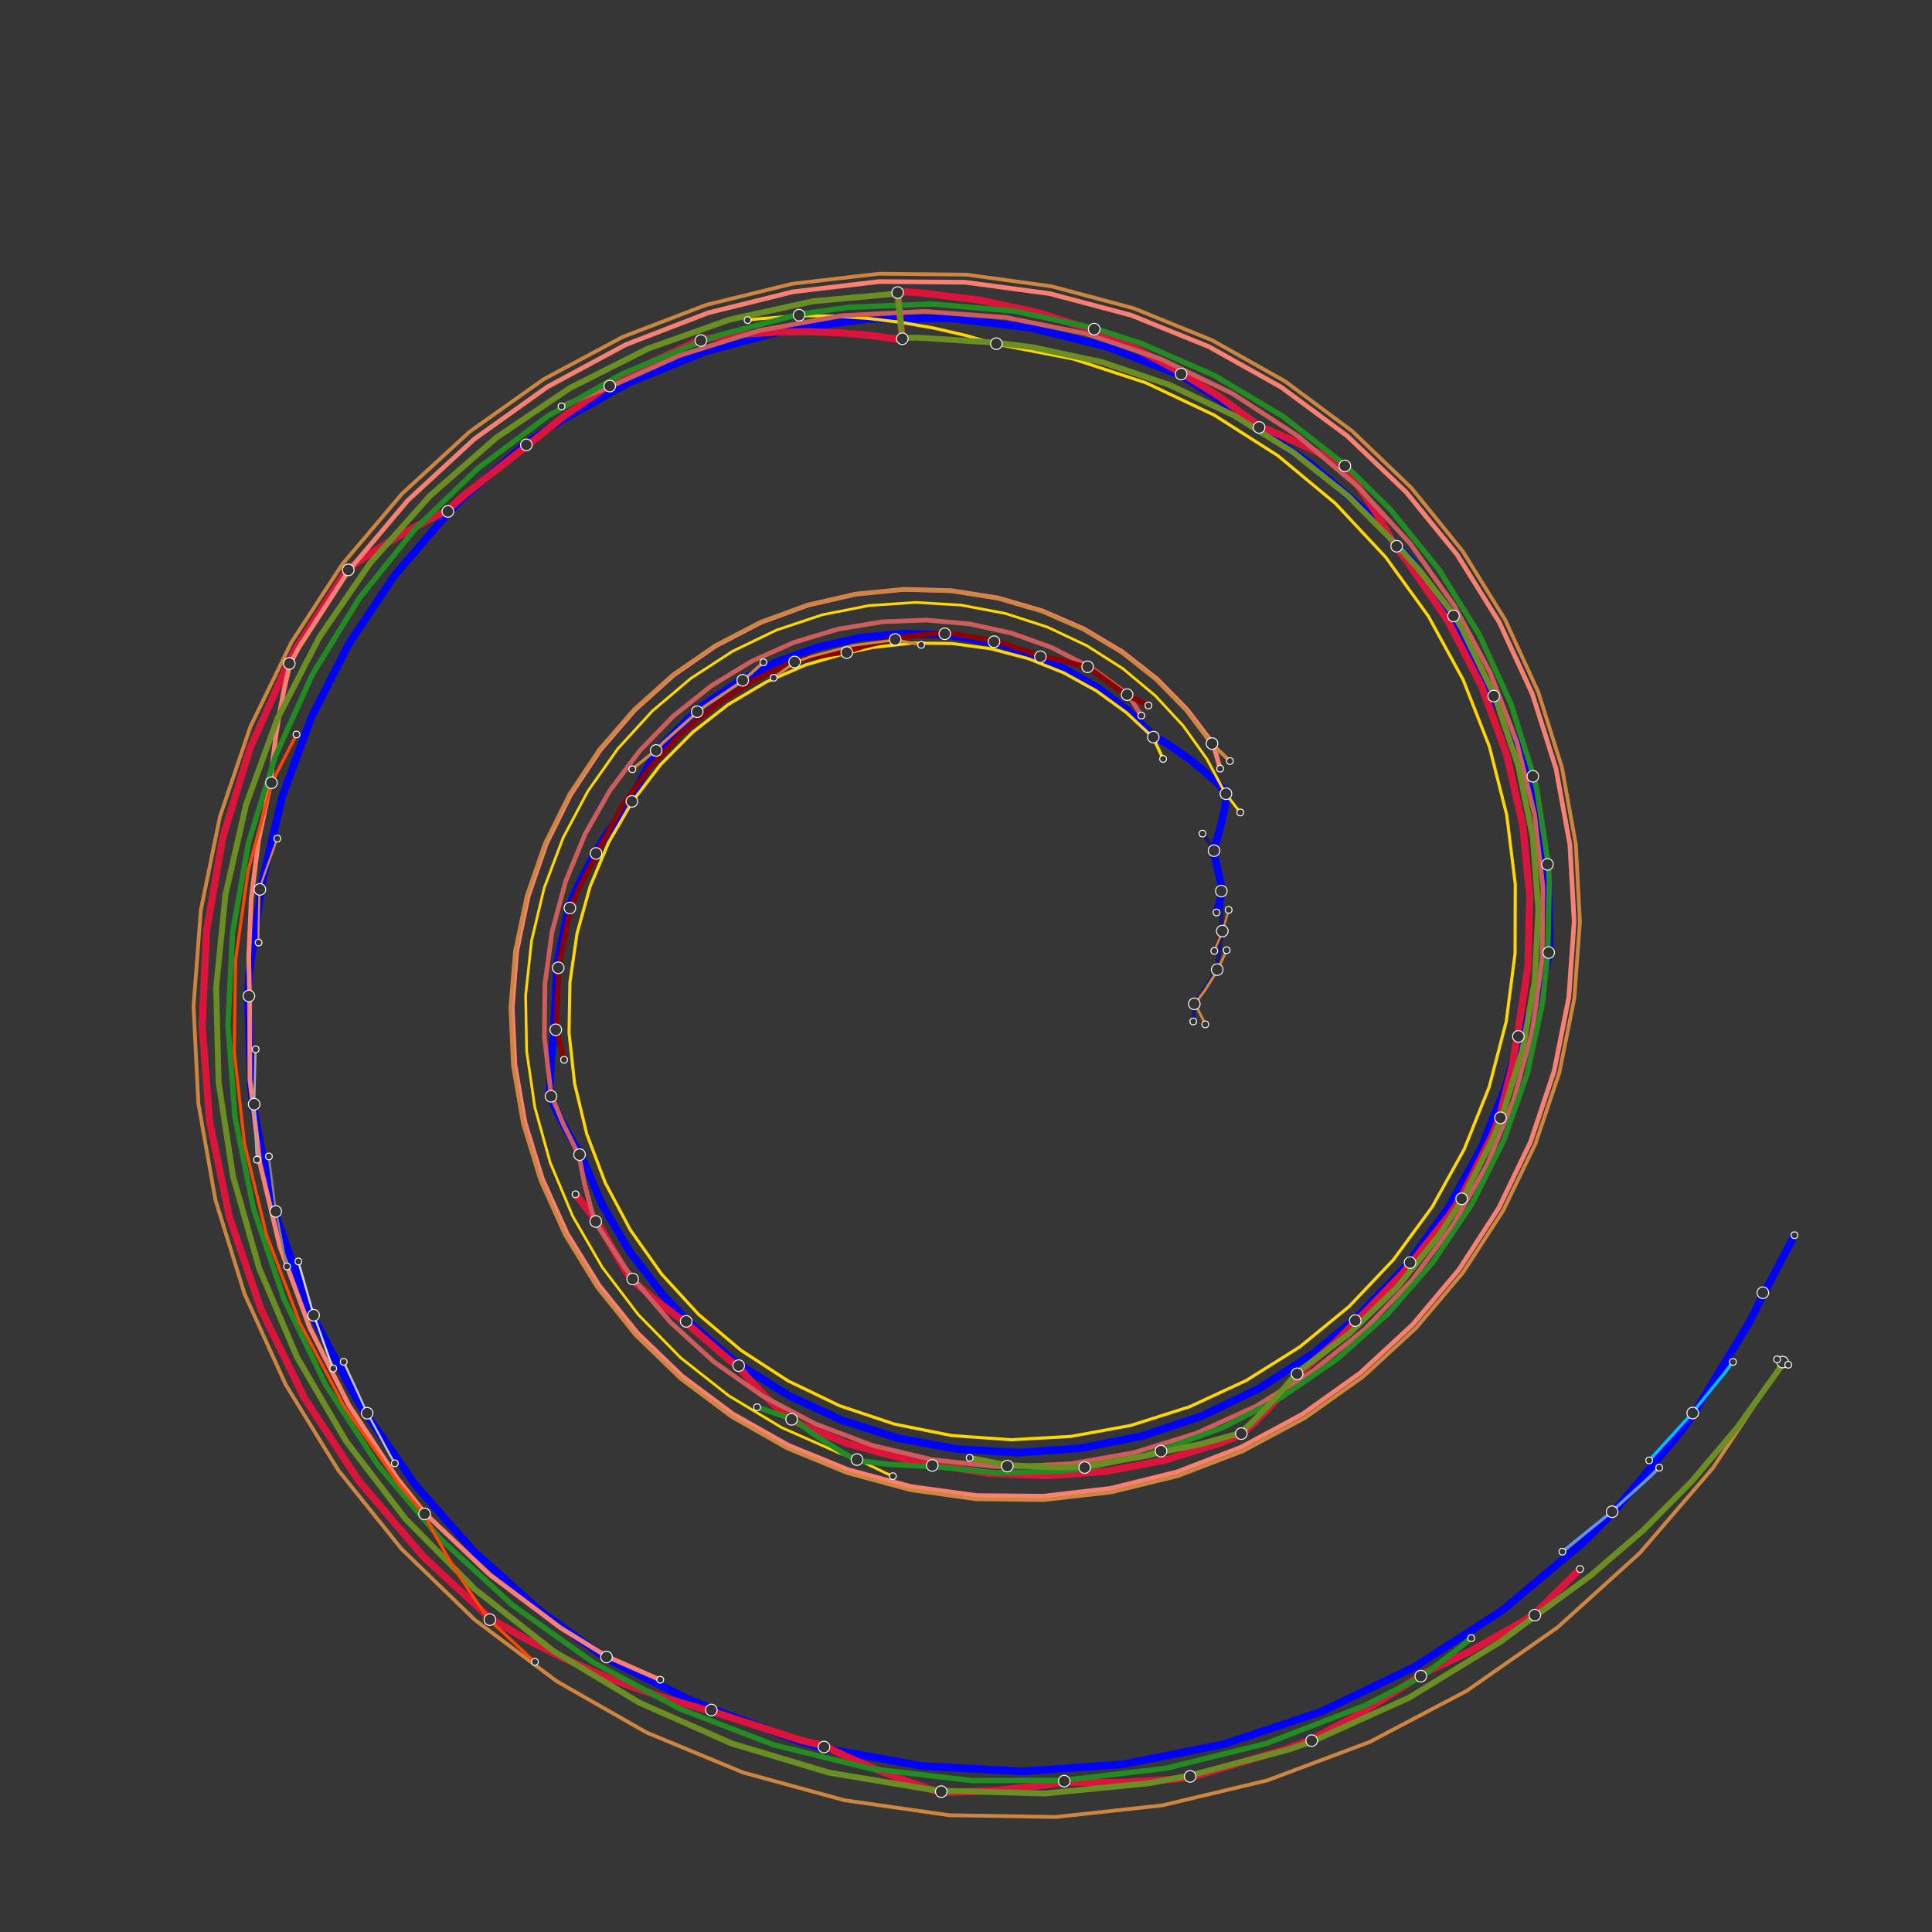 <?xml version="1.0" encoding="ISO-8859-1" standalone="no"?><svg xmlns="http://www.w3.org/2000/svg" xmlns:xlink="http://www.w3.org/1999/xlink" version="1.1" height="100%" width="100%" viewBox="-500 -500 1000 1000" xml:space="preserve"  >
<rect x="-500" y="-500" height="100%" width="100%" style="fill:#363636"  />
<g fill="none"  >
<polyline points="117.628,28.687 117.85,21.421 117.835,19.532" stroke-width="2.197" stroke="#191970"  />
<polyline points="117.835,19.532 123.217,12.362 128.147,4.58 129.676,1.863" stroke-width="2.197" stroke="#191970"  />
<polyline points="129.676,1.863 132.08,-14.661 132.308,-18.043" stroke-width="2.197" stroke="#191970"  />
<polyline points="132.308,-18.043 132.123,-35.211 131.817,-38.68" stroke-width="2.197" stroke="#191970"  />
<polyline points="131.817,-38.68 129.502,-56.024 128.684,-59.849" stroke-width="2.197" stroke="#191970"  />
<polyline points="128.684,-59.849 123.765,-66.769 122.417,-68.519" stroke-width="2.197" stroke="#191970"  />
<polyline points="129.677,-27.705 132.069,-36.05 132.758,-38.957" stroke-width="3.932" stroke="#0000FF"  />
<polyline points="132.758,-38.957 129.092,-55.209 127.795,-59.435" stroke-width="3.932" stroke="#0000FF"  />
<polyline points="127.795,-59.435 129.555,-64.585 131.128,-69.872 132.506,-75.292 133.685,-80.836 134.658,-86.498 135.085,-89.515" stroke-width="3.932" stroke="#0000FF"  />
<polyline points="135.085,-89.515 128.847,-95.787 122.329,-101.649 115.557,-107.09 108.558,-112.098 101.359,-116.666 97.351,-118.973" stroke-width="3.932" stroke="#0000FF"  />
<polyline points="97.351,-118.973 83.376,-132.515 67.523,-144.39 49.993,-154.339 38.359,-159.446" stroke-width="3.932" stroke="#0000FF"  />
<polyline points="38.359,-159.446 18.55,-166.165 14.448,-167.215" stroke-width="3.932" stroke="#0000FF"  />
<polyline points="14.448,-167.215 -6.622,-170.912 -10.93,-171.332" stroke-width="3.932" stroke="#0000FF"  />
<polyline points="-10.93,-171.332 -32.767,-172.041 -54.939,-169.926 -77.076,-164.917 -98.797,-156.992 -115.946,-148.383" stroke-width="3.932" stroke="#0000FF"  />
<polyline points="-115.946,-148.383 -135.8,-135.039 -139.596,-132.044" stroke-width="3.932" stroke="#0000FF"  />
<polyline points="-139.596,-132.044 -155.894,-115.803 -159.871,-111.192" stroke-width="3.932" stroke="#0000FF"  />
<polyline points="-159.871,-111.192 -167.168,-98.613 -173.483,-85.567 -173.514,-85.495" stroke-width="3.932" stroke="#0000FF"  />
<polyline points="-173.514,-85.495 -185.32,-69.501 -192.1,-58.461" stroke-width="3.932" stroke="#0000FF"  />
<polyline points="-192.1,-58.461 -201.238,-40.68 -205.647,-30.14" stroke-width="3.932" stroke="#0000FF"  />
<polyline points="-205.647,-30.14 -211.001,-4.35 -211.684,0.925" stroke-width="3.932" stroke="#0000FF"  />
<polyline points="-211.684,0.925 -213.095,27.705 -212.969,33.118" stroke-width="3.932" stroke="#0000FF"  />
<polyline points="-212.969,33.118 -214.692,47.68 -215.405,62.595 -215.412,67.619" stroke-width="3.932" stroke="#0000FF"  />
<polyline points="-215.412,67.619 -209.955,79.065 -203.896,90.114 -199.465,97.354" stroke-width="3.932" stroke="#0000FF"  />
<polyline points="-199.465,97.354 -188.462,123.199 -174.085,147.792 -156.479,170.69 -144.448,183.437" stroke-width="3.932" stroke="#0000FF"  />
<polyline points="-144.448,183.437 -122.12,202.748 -117.334,206.292" stroke-width="3.932" stroke="#0000FF"  />
<polyline points="-117.334,206.292 -91.942,222.262 -64.38,235.074 -35.045,244.433 -4.374,250.096 27.163,251.876 59.07,249.646 90.832,243.341 121.927,232.966 151.829,218.589 180.02,200.352 201.004,183.118" stroke-width="3.932" stroke="#0000FF"  />
<polyline points="201.004,183.118 224.87,158.493 229.291,153.182" stroke-width="3.932" stroke="#0000FF"  />
<polyline points="229.291,153.182 249.652,125.172 266.558,94.453 279.647,61.457 286.541,36.526" stroke-width="3.932" stroke="#0000FF"  />
<polyline points="286.541,36.526 292.075,23.532 297.012,10.103 301.323,-3.733 302.228,-6.985" stroke-width="3.932" stroke="#0000FF"  />
<polyline points="302.228,-6.985 301.299,-43.017 300.341,-52.485" stroke-width="3.932" stroke="#0000FF"  />
<polyline points="300.341,-52.485 294.522,-90.436 292.779,-97.968" stroke-width="3.932" stroke="#0000FF"  />
<polyline points="292.779,-97.968 284.865,-116.154 275.829,-133.731 272.585,-139.425" stroke-width="3.932" stroke="#0000FF"  />
<polyline points="272.585,-139.425 255.737,-174.102 251.828,-180.81" stroke-width="3.932" stroke="#0000FF"  />
<polyline points="251.828,-180.81 230.629,-209.742 206.101,-236.183 178.536,-259.747 151.411,-278.207" stroke-width="3.932" stroke="#0000FF"  />
<polyline points="151.411,-278.207 131.099,-293.273 111.119,-305.825" stroke-width="3.932" stroke="#0000FF"  />
<polyline points="111.119,-305.825 72.937,-320.541 32.808,-330.458 -8.661,-335.32 -50.828,-334.945 -93.028,-329.238 -134.584,-318.184 -174.815,-301.859 -213.049,-280.421 -227.967,-270.23" stroke-width="3.932" stroke="#0000FF"  />
<polyline points="-227.967,-270.23 -259.86,-242.728 -267.708,-234.86" stroke-width="3.932" stroke="#0000FF"  />
<polyline points="-267.708,-234.86 -295.539,-202.487 -319.445,-166.812 -339.033,-128.311 -353.969,-87.508 -363.983,-44.966 -364.874,-39.579" stroke-width="3.932" stroke="#0000FF"  />
<polyline points="-364.874,-39.579 -371.034,3.953 -371.791,15.567" stroke-width="3.932" stroke="#0000FF"  />
<polyline points="-371.791,15.567 -370.112,62.299 -369.069,71.647" stroke-width="3.932" stroke="#0000FF"  />
<polyline points="-369.069,71.647 -360.31,118.068 -357.852,127.246" stroke-width="3.932" stroke="#0000FF"  />
<polyline points="-357.852,127.246 -342.07,172.28 -338.224,181.073" stroke-width="3.932" stroke="#0000FF"  />
<polyline points="-338.224,181.073 -315.642,223.653 -310.469,231.851" stroke-width="3.932" stroke="#0000FF"  />
<polyline points="-310.469,231.851 -284.778,268.906 -254.643,303.09 -220.388,333.869 -186.357,358.246" stroke-width="3.932" stroke="#0000FF"  />
<polyline points="-186.357,358.246 -143.342,379.709 -131.605,384.503" stroke-width="3.932" stroke="#0000FF"  />
<polyline points="-131.605,384.503 -85.99,401.333 -73.621,404.864" stroke-width="3.932" stroke="#0000FF"  />
<polyline points="-73.621,404.864 -22.782,414.079 29.21,416.886 81.542,413.14 133.386,402.802 183.909,385.935 232.287,362.712 277.716,333.405 319.431,298.393 334.914,282.893" stroke-width="3.932" stroke="#0000FF"  />
<polyline points="334.914,282.893 370.235,240.708 376.678,231.719" stroke-width="3.932" stroke="#0000FF"  />
<polyline points="376.678,231.719 405.528,184.309 413.038,169.35" stroke-width="3.932" stroke="#0000FF"  />
<polyline points="1000.0,41.966 1000.0,41.966" stroke-width="3.932" stroke="#0000FF"  />
<polyline points="413.038,169.35 428.793,139.42 428.833,139.336" stroke-width="3.932" stroke="#0000FF"  />
<polyline points="123.85,30.204 122.129,26.562 120.306,23.025 118.401,19.626" stroke-width="1.386" stroke="#CD853F"  />
<polyline points="118.401,19.626 123.788,12.42 128.721,4.601 130.25,1.871" stroke-width="1.386" stroke="#CD853F"  />
<polyline points="130.25,1.871 134.498,-7.178 134.917,-8.184" stroke-width="1.386" stroke="#CD853F"  />
<polyline points="128.524,-7.796 132.132,-16.246 132.83,-18.114" stroke-width="1.099" stroke="#CD853F"  />
<polyline points="132.83,-18.114 135.65,-27.849 135.94,-29.043" stroke-width="1.099" stroke="#CD853F"  />
<polyline points="308.687,303.146 332.011,284.267 334.237,282.321" stroke-width="1.609" stroke="#6495ED"  />
<polyline points="334.237,282.321 354.223,264.148 358.797,259.656" stroke-width="1.609" stroke="#6495ED"  />
<polyline points="353.609,255.901 373.999,233.533 375.922,231.255" stroke-width="1.609" stroke="#00BFFF"  />
<polyline points="375.922,231.255 393.087,210.099 396.965,204.925" stroke-width="1.609" stroke="#00BFFF"  />
<polyline points="141.977,-79.467 135.826,-87.329 134.375,-89.045" stroke-width="1.386" stroke="#FFD700"  />
<polyline points="134.375,-89.045 124.662,-107.181 112.486,-124.251 97.966,-139.921 81.266,-153.868 62.593,-165.789 42.199,-175.409 20.371,-182.483 -2.567,-186.801 -26.263,-188.197 -50.34,-186.55 -74.403,-181.788 -98.045,-173.891 -120.854,-162.893 -142.421,-148.88 -162.344,-131.996 -180.242,-112.436 -195.753,-90.447 -208.548,-66.324 -218.335,-40.407 -224.865,-13.076 -227.937,15.256 -227.404,44.146 -223.175,73.131 -215.22,101.735 -203.57,129.475 -188.319,155.87 -169.625,180.452 -147.707,202.768 -122.841,222.393 -95.363,238.939 -65.658,252.058 -56.376,255.279" stroke-width="1.386" stroke="#FFD700"  />
<polyline points="-56.376,255.279 -41.354,262.552 -37.861,264.075" stroke-width="1.386" stroke="#FFD700"  />
<polyline points="-202.111,118.152 -193.948,128.588 -191.156,131.891" stroke-width="3.689" stroke="#DC143C"  />
<polyline points="-191.156,131.891 -177.084,156.371 -172.979,162.397" stroke-width="3.689" stroke="#DC143C"  />
<polyline points="-172.979,162.397 -161.441,172.37 -149.34,181.534 -145.203,184.396" stroke-width="3.689" stroke="#DC143C"  />
<polyline points="-145.203,184.396 -122.75,203.793 -117.937,207.352" stroke-width="3.689" stroke="#DC143C"  />
<polyline points="-117.937,207.352 -110.082,216.308 -101.646,224.974 -92.64,233.314 -90.478,235.192" stroke-width="3.689" stroke="#DC143C"  />
<polyline points="-90.478,235.192 -61.472,247.143 -30.89,255.492 -17.424,257.911" stroke-width="3.689" stroke="#DC143C"  />
<polyline points="-17.424,257.911 11.706,262.527 41.648,263.809 72.014,261.636 102.401,255.928 132.396,246.656 142.803,242.537" stroke-width="3.689" stroke="#DC143C"  />
<polyline points="142.803,242.537 150.26,235.447 157.393,228.136 164.197,220.618 170.665,212.908 171.769,211.532" stroke-width="3.689" stroke="#DC143C"  />
<polyline points="171.769,211.532 191.535,194.392 201.906,183.94" stroke-width="3.689" stroke="#DC143C"  />
<polyline points="201.906,183.94 225.867,159.196 230.306,153.86" stroke-width="3.689" stroke="#DC143C"  />
<polyline points="230.306,153.86 249.715,129.501 256.008,120.234" stroke-width="3.689" stroke="#DC143C"  />
<polyline points="256.008,120.234 272.038,88.391 276.083,78.399" stroke-width="3.689" stroke="#DC143C"  />
<polyline points="276.083,78.399 282.728,51.659 285.33,36.372" stroke-width="3.689" stroke="#DC143C"  />
<polyline points="285.33,36.372 290.841,0.545 291.821,-36.088 288.155,-72.951 279.803,-109.45 266.8,-144.987 249.259,-178.965 227.368,-210.803 222.489,-216.864" stroke-width="3.689" stroke="#DC143C"  />
<polyline points="222.489,-216.864 215.036,-229.989 206.837,-242.883 197.9,-255.504 195.73,-258.378" stroke-width="3.689" stroke="#DC143C"  />
<polyline points="195.73,-258.378 182.941,-265.348 169.923,-271.695 156.704,-277.412 151.994,-279.279" stroke-width="3.689" stroke="#DC143C"  />
<polyline points="151.994,-279.279 131.597,-294.387 111.536,-306.972" stroke-width="3.689" stroke="#DC143C"  />
<polyline points="111.536,-306.972 89.741,-318.689 66.818,-328.841 66.232,-329.073" stroke-width="3.689" stroke="#DC143C"  />
<polyline points="66.232,-329.073 37.249,-338.155 7.173,-344.654 -23.763,-348.448 -35.448,-349.148" stroke-width="3.689" stroke="#DC143C"  />
<polyline points="-35.448,-349.148 -35.125,-345.962 -34.801,-342.777 -34.478,-339.591 -34.154,-336.405 -33.831,-333.219 -33.507,-330.033 -33.184,-326.847 -32.903,-324.079" stroke-width="3.689" stroke="#DC143C"  />
<polyline points="-32.903,-324.079 -48.801,-326.292 -64.98,-327.717 -81.402,-328.333 -98.024,-328.12 -114.806,-327.061 -131.704,-325.14 -137.479,-324.286" stroke-width="3.689" stroke="#DC143C"  />
<polyline points="-137.479,-324.286 -168.113,-309.982 -184.7,-300.665" stroke-width="3.689" stroke="#DC143C"  />
<polyline points="-184.7,-300.665 -208.628,-284.215 -227.18,-269.297" stroke-width="3.689" stroke="#DC143C"  />
<polyline points="-227.18,-269.297 -260.567,-243.049 -268.625,-235.664" stroke-width="3.689" stroke="#DC143C"  />
<polyline points="-268.625,-235.664 -277.21,-231.429 -285.746,-226.912 -294.226,-222.115 -302.641,-217.037 -310.981,-211.679 -319.239,-206.041 -320.214,-205.353" stroke-width="3.689" stroke="#DC143C"  />
<polyline points="-320.214,-205.353 -346.194,-165.237 -350.798,-156.798" stroke-width="3.689" stroke="#DC143C"  />
<polyline points="-350.798,-156.798 -370.55,-112.797 -384.759,-66.304 -393.109,-18.02 -395.376,31.314 -391.428,80.928 -381.231,130.036 -364.851,177.849 -342.455,223.586 -314.308,266.488 -280.77,305.829 -246.098,337.837" stroke-width="3.689" stroke="#DC143C"  />
<polyline points="-246.098,337.837 -228.336,348.066 -210.166,357.37 -191.633,365.734 -172.788,373.143 -153.679,379.588 -134.355,385.06 -132,385.658" stroke-width="3.689" stroke="#DC143C"  />
<polyline points="-132,385.658 -85.564,400.708 -73.403,403.664" stroke-width="3.689" stroke="#DC143C"  />
<polyline points="-73.403,403.664 -60.586,409.765 -47.445,415.455 -33.993,420.72 -20.245,425.546 -12.833,427.924" stroke-width="3.689" stroke="#DC143C"  />
<polyline points="-12.833,427.924 14.639,426.767 41.909,423.852 50.909,422.498" stroke-width="3.689" stroke="#DC143C"  />
<polyline points="50.909,422.498 78.743,422.675 106.807,421.004 116.164,420.034" stroke-width="3.689" stroke="#DC143C"  />
<polyline points="116.164,420.034 166.174,405.168 178.672,400.407" stroke-width="3.689" stroke="#DC143C"  />
<polyline points="178.672,400.407 203.508,387.133 227.378,372.327 235.083,367.077" stroke-width="3.689" stroke="#DC143C"  />
<polyline points="235.083,367.077 260.774,354.762 285.844,340.647 294.017,335.562" stroke-width="3.689" stroke="#DC143C"  />
<polyline points="294.017,335.562 317.543,312.42 317.826,312.121" stroke-width="3.689" stroke="#DC143C"  />
<polyline points="131.553,-102.135 128.564,-112.569 127.621,-115.392" stroke-width="2.398" stroke="#FA8072"  />
<polyline points="127.621,-115.392 114.331,-132.811 98.658,-148.679 80.784,-162.67 60.94,-174.479 39.396,-183.832 16.46,-190.486 -7.524,-194.241 -32.186,-194.937 -57.13,-192.467 -81.946,-186.771 -106.213,-177.846 -129.507,-165.741 -151.41,-150.564 -171.513,-132.477 -189.43,-111.697 -204.799,-88.491 -217.292,-63.177 -226.621,-36.114 -232.543,-7.704 -234.868,21.62 -233.46,51.4 -228.243,81.155 -219.203,110.394 -206.39,138.623 -189.917,165.352 -169.963,190.103 -146.767,212.422 -120.631,231.883 -91.909,248.097 -61.01,260.721 -28.386,269.464 5.471,274.091 40.038,274.43 74.767,270.379 109.098,261.902 142.462,249.038 174.296,231.899 204.05,210.669 231.195,185.602 255.235,157.024 275.714,125.321 292.225,90.942 304.419,54.386 312.009,16.201 314.779,-23.031 312.585,-62.697 305.363,-102.165 293.131,-140.796 275.987,-177.948 254.111,-212.996 227.765,-245.334 197.287,-274.39 163.089,-299.634 125.652,-320.589 85.516,-336.838 43.277,-348.034 -0.425,-353.904 -44.915,-354.259 -89.495,-348.993 -133.449,-338.091 -176.064,-321.629 -216.632,-299.774 -254.469,-272.781 -288.921,-240.995 -319.381,-204.843 -319.394,-204.826" stroke-width="2.398" stroke="#FA8072"  />
<polyline points="-319.394,-204.826 -345.314,-164.817 -349.908,-156.401" stroke-width="2.398" stroke="#FA8072"  />
<polyline points="-349.908,-156.401 -352.786,-143.955 -355.225,-131.49 -357.229,-119.021 -358.799,-106.563 -359.877,-94.945" stroke-width="2.398" stroke="#FA8072"  />
<polyline points="-359.877,-94.945 -366.171,-64.984 -369.976,-34.631 -371.272,-4.092 -370.778,15.525" stroke-width="2.398" stroke="#FA8072"  />
<polyline points="-370.778,15.525 -370.666,58.735 -365.48,102.117 -355.181,145.071 -339.801,186.99 -319.443,227.27 -294.285,265.317 -279.98,283.322" stroke-width="2.398" stroke="#FA8072"  />
<polyline points="-279.98,283.322 -246.587,315.01 -209.607,342.759 -185.889,357.347" stroke-width="2.398" stroke="#FA8072"  />
<polyline points="-185.889,357.347 -159.971,368.759 -158.257,369.438" stroke-width="2.398" stroke="#FA8072"  />
<polyline points="136.611,-106.062 129.057,-113.214 127.105,-114.926" stroke-width="1.946" stroke="#CD853F"  />
<polyline points="127.105,-114.926 113.935,-132.343 98.372,-148.23 80.598,-162.258 60.838,-174.123 39.362,-183.544 16.475,-190.277 -7.48,-194.116 -32.133,-194.901 -57.089,-192.517 -81.938,-186.903 -106.257,-178.051 -129.621,-166.008 -151.609,-150.877 -171.81,-132.819 -189.833,-112.047 -205.314,-88.828 -217.921,-63.477 -227.361,-36.355 -233.388,-7.862 -235.808,21.568 -234.481,51.474 -229.327,81.374 -220.328,110.775 -207.531,139.178 -191.048,166.091 -171.054,191.032 -147.789,213.54 -121.552,233.187 -92.699,249.579 -61.638,262.367 -28.823,271.254 5.251,276.003 40.058,276.437 75.048,272.449 109.655,264.001 143.306,251.128 175.434,233.939 205.48,212.618 232.913,187.419 257.228,158.665 277.965,126.747 294.711,92.112 307.109,55.265 314.868,16.755 317.766,-22.83 315.656,-62.872 308.471,-102.734 296.223,-141.769 279.01,-179.332 257.01,-214.787 230.484,-247.521 199.772,-276.956 165.287,-302.554 127.512,-323.83 86.993,-340.361 44.33,-351.792 0.167,-357.846 -44.814,-358.326 -89.905,-353.124 -134.386,-342.221 -177.532,-325.689 -218.629,-303.695 -256.981,-276.494 -291.928,-244.431 -322.852,-207.937 -349.188,-167.518 -370.438,-123.755 -386.176,-77.292 -396.059,-28.826 -399.832,20.903 -397.335,71.119 -388.506,121.031 -373.383,169.835 -352.106,216.736 -324.918,260.955 -292.159,301.745 -254.264,338.402 -211.757,370.277 -165.244,396.79 -115.405,417.436 -62.982,431.798 -8.773,439.551 46.389,440.474 101.638,434.451 156.098,421.476 208.891,401.653 259.153,375.197 306.05,342.435 348.787,303.795 386.627,259.809 418.899,211.1 422.424,204.87" stroke-width="1.946" stroke="#CD853F"  />
<polyline points="995.0,119.027 995.0,110.0" stroke-width="1.946" stroke="#CD853F"  />
<polyline points="102.02,-107.182 97.301,-117.302 96.79,-118.286" stroke-width="1.609" stroke="#FFD700"  />
<polyline points="96.79,-118.286 83.007,-131.152 67.513,-142.392 50.504,-151.777 32.204,-159.107 12.866,-164.203 -7.236,-166.923 -27.807,-167.156 -48.535,-164.83 -61.628,-162.007" stroke-width="1.609" stroke="#FFD700"  />
<polyline points="-61.628,-162.007 -82.835,-155.895 -103.456,-146.978 -123.117,-135.312 -141.449,-121 -158.096,-104.196 -172.719,-85.103" stroke-width="1.609" stroke="#FFD700"  />
<polyline points="-172.719,-85.103 -184.964,-63.956 -194.586,-41.068 -201.338,-16.769 -205.019,8.577 -205.472,34.576 -202.593,60.814 -196.331,86.859 -186.692,112.271 -173.737,136.61 -157.588,159.439 -138.423,180.339 -116.476,198.908 -92.034,214.776 -65.434,227.608 -37.058,237.112 -7.325,243.043 23.31,245.211 54.366,243.483 85.344,237.79 115.735,228.126 145.024,214.551 172.707,197.192 198.292,176.241 221.311,151.955 241.328,124.652 257.946,94.706 270.817,62.545 279.645,28.642 284.197,-6.492 284.303,-42.313 279.862,-78.253 270.85,-113.733 257.312,-148.168 239.371,-180.977 217.226,-211.595 191.146,-239.481 161.472,-264.127 128.61,-285.069 93.025,-301.893 55.238,-314.245 15.814,-321.838 15.692,-321.853" stroke-width="1.609" stroke="#FFD700"  />
<polyline points="15.692,-321.853 -0.406,-326.451 -16.923,-330.234 -33.819,-333.171 -51.049,-335.234 -68.568,-336.397 -86.329,-336.636 -86.344,-336.636" stroke-width="1.609" stroke="#FFD700"  />
<polyline points="-86.344,-336.636 -107.923,-334.929 -113.032,-334.324" stroke-width="1.609" stroke="#FFD700"  />
<polyline points="90.747,-129.61 85.22,-138.426 83.599,-140.776" stroke-width="2.398" stroke="#CD5C5C"  />
<polyline points="83.599,-140.776 66.688,-153.031 63.086,-155.242" stroke-width="2.398" stroke="#CD5C5C"  />
<polyline points="63.086,-155.242 44.07,-164.944 23.607,-172.28 1.996,-177.038 -20.433,-179.047 -43.325,-178.176 -66.308,-174.344 -88.993,-167.515 -110.987,-157.707 -131.896,-144.989 -151.332,-129.483 -168.921,-111.36 -184.312,-90.845 -197.18,-68.209 -207.232,-43.766 -214.219,-17.871 -217.933,9.087 -218.219,36.69 -214.975,64.497 -214.445,67.316" stroke-width="2.398" stroke="#CD5C5C"  />
<polyline points="-214.445,67.316 -208.398,81.918 -201.363,96.004 -200.376,97.799" stroke-width="2.398" stroke="#CD5C5C"  />
<polyline points="-200.376,97.799 -197.497,112.642 -193.524,127.511 -191.958,132.445" stroke-width="2.398" stroke="#CD5C5C"  />
<polyline points="-191.958,132.445 -176.215,156.576 -172.269,161.73" stroke-width="2.398" stroke="#CD5C5C"  />
<polyline points="-172.269,161.73 -152.899,184.469 -130.516,204.861 -105.406,222.508 -77.912,237.043 -48.422,248.145 -17.37,255.543 14.774,259.019 21.42,259.231" stroke-width="2.398" stroke="#CD5C5C"  />
<polyline points="21.42,259.231 54.204,257.65 86.916,251.891 119.023,241.95 149.985,227.889 179.271,209.842 206.364,188.011 230.776,162.666 252.047,134.139 269.762,102.823 283.555,69.167 293.118,33.663 298.204,-3.151 298.634,-40.707 294.305,-78.413 285.185,-115.662 271.325,-151.841 252.85,-186.345 229.966,-218.582 202.953,-247.987 172.166,-274.029 138.025,-296.222 101.017,-314.133 61.682,-327.391 20.608,-335.695 -21.577,-338.816 -64.216,-336.607 -106.631,-329.005 -148.137,-316.032 -184.19,-299.834" stroke-width="2.398" stroke="#CD5C5C"  />
<polyline points="-184.19,-299.834 -204.03,-292.007 -209.35,-289.664" stroke-width="2.398" stroke="#CD5C5C"  />
<polyline points="94.42,-134.856 85.693,-138.998 83.182,-140.073" stroke-width="2.708" stroke="#8B0000"  />
<polyline points="83.182,-140.073 66.361,-152.281 62.778,-154.485" stroke-width="2.708" stroke="#8B0000"  />
<polyline points="62.778,-154.485 51.377,-157.795 39.824,-160.269 38.607,-160.48" stroke-width="2.708" stroke="#8B0000"  />
<polyline points="38.607,-160.48 18.668,-167.222 14.54,-168.274" stroke-width="2.708" stroke="#8B0000"  />
<polyline points="14.54,-168.274 -6.663,-171.974 -10.997,-172.393" stroke-width="2.708" stroke="#8B0000"  />
<polyline points="-10.997,-172.393 -27.53,-170.951 -36.754,-169.444" stroke-width="2.708" stroke="#8B0000"  />
<polyline points="-36.754,-169.444 -52.945,-165.533 -61.874,-162.654" stroke-width="2.708" stroke="#8B0000"  />
<polyline points="-61.874,-162.654 -79.174,-160.019 -88.93,-157.726" stroke-width="2.708" stroke="#8B0000"  />
<polyline points="-88.93,-157.726 -109.692,-147.886 -129.359,-135.293 -147.563,-120.069 -163.954,-102.388 -178.197,-82.468 -189.988,-60.576 -191.083,-58.152" stroke-width="2.708" stroke="#8B0000"  />
<polyline points="-191.083,-58.152 -200.196,-40.469 -204.595,-29.986" stroke-width="2.708" stroke="#8B0000"  />
<polyline points="-204.595,-29.986 -209.938,-4.328 -210.621,0.921" stroke-width="2.708" stroke="#8B0000"  />
<polyline points="-210.621,0.921 -212.041,27.568 -211.919,32.954" stroke-width="2.708" stroke="#8B0000"  />
<polyline points="-211.919,32.954 -208.252,47.77 -208.031,48.537" stroke-width="2.708" stroke="#8B0000"  />
<polyline points="-23.196,-166.217 -35.291,-168.6 -36.616,-168.803" stroke-width="1.386" stroke="#CD853F"  />
<polyline points="-36.616,-168.803 -58.425,-165.946 -80.076,-160.239 -88.608,-157.155" stroke-width="1.386" stroke="#CD853F"  />
<polyline points="-88.608,-157.155 -98.509,-150.003 -99.54,-149.198" stroke-width="1.386" stroke="#CD853F"  />
<polyline points="-104.871,-157.19 -113.453,-149.553 -115.399,-147.683" stroke-width="1.609" stroke="#CD853F"  />
<polyline points="-115.399,-147.683 -135.171,-134.413 -138.952,-131.435" stroke-width="1.609" stroke="#CD853F"  />
<polyline points="-138.952,-131.435 -157.019,-115.401 -160.599,-111.699" stroke-width="1.609" stroke="#CD853F"  />
<polyline points="-160.599,-111.699 -171.646,-102.761 -172.704,-101.831" stroke-width="1.609" stroke="#CD853F"  />
<polyline points="-108.131,228.381 -94.153,233.044 -90.107,234.226" stroke-width="2.773" stroke="#228B22"  />
<polyline points="-90.107,234.226 -77.638,243.194 -64.426,251.491 -56.519,255.929" stroke-width="2.773" stroke="#228B22"  />
<polyline points="-56.519,255.929 -39.798,257.945 -23.053,258.874 -17.493,258.943" stroke-width="2.773" stroke="#228B22"  />
<polyline points="-17.493,258.943 15.089,262.302 48.232,261.528 61.529,260.039" stroke-width="2.773" stroke="#228B22"  />
<polyline points="61.529,260.039 93.476,252.896 100.774,250.676" stroke-width="2.773" stroke="#228B22"  />
<polyline points="100.774,250.676 132.776,238.967 163.406,223.146 192.133,203.376 218.447,179.889 241.863,152.983 261.937,123.019 278.269,90.415 290.51,55.644 298.375,19.221 301.155,-6.961" stroke-width="2.773" stroke="#228B22"  />
<polyline points="301.155,-6.961 301.883,-44.026 301.398,-52.67" stroke-width="2.773" stroke="#228B22"  />
<polyline points="301.398,-52.67 295.549,-90.751 293.797,-98.309" stroke-width="2.773" stroke="#228B22"  />
<polyline points="293.797,-98.309 282.146,-135.533 265.753,-171.365 244.786,-205.197 219.492,-236.443 196.355,-259.203" stroke-width="2.773" stroke="#228B22"  />
<polyline points="196.355,-259.203 164.131,-284.42 128.659,-305.605 90.447,-322.336 66.436,-330.087" stroke-width="2.773" stroke="#228B22"  />
<polyline points="66.436,-330.087 25.028,-338.986 -17.565,-342.661 -60.681,-340.956 -86.518,-337.316" stroke-width="2.773" stroke="#228B22"  />
<polyline points="-86.518,-337.316 -127.705,-326.551 -137.075,-323.333" stroke-width="2.773" stroke="#228B22"  />
<polyline points="-137.075,-323.333 -177.898,-306.506 -216.639,-284.501 -252.64,-257.579 -285.272,-226.085 -313.955,-190.442 -338.16,-151.149 -357.42,-108.773 -371.343,-63.938 -379.614,-17.32 -382.006,30.365 -378.383,78.372 -368.7,125.939 -353.015,172.298 -331.478,216.69 -304.339,258.372 -271.941,296.637 -234.717,330.819 -193.185,360.306 -147.939,384.557 -99.643,403.1 -49.02,415.554 3.16,421.626 50.785,421.471" stroke-width="2.773" stroke="#228B22"  />
<polyline points="50.785,421.471 103.581,415.234 155.601,402.358 206.007,382.94 235.64,367.949" stroke-width="2.773" stroke="#228B22"  />
<polyline points="235.64,367.949 255.869,352.526 261.494,347.893" stroke-width="2.773" stroke="#228B22"  />
<polyline points="1.908,254.6 20.615,258.249 21.349,258.362" stroke-width="3.045" stroke="#6B8E23"  />
<polyline points="21.349,258.362 46.806,259.566 61.314,259.133" stroke-width="3.045" stroke="#6B8E23"  />
<polyline points="61.314,259.133 93.511,253.481 101.122,251.54" stroke-width="3.045" stroke="#6B8E23"  />
<polyline points="101.122,251.54 120.953,247.605 140.734,242.099 142.256,241.608" stroke-width="3.045" stroke="#6B8E23"  />
<polyline points="142.256,241.608 149.68,234.538 156.781,227.248 163.553,219.753 169.991,212.067 171.09,210.695" stroke-width="3.045" stroke="#6B8E23"  />
<polyline points="171.09,210.695 198.422,190.219 223.278,166.18 245.193,138.88 256.984,120.692" stroke-width="3.045" stroke="#6B8E23"  />
<polyline points="256.984,120.692 273.064,88.724 277.12,78.693" stroke-width="3.045" stroke="#6B8E23"  />
<polyline points="277.12,78.693 287.931,44.038 294.375,7.908 296.253,-29.143 293.437,-66.535 285.872,-103.667 273.579,-139.934" stroke-width="3.045" stroke="#6B8E23"  />
<polyline points="273.579,-139.934 256.66,-174.731 252.736,-181.461" stroke-width="3.045" stroke="#6B8E23"  />
<polyline points="252.736,-181.461 234.495,-205.112 223.261,-217.616" stroke-width="3.045" stroke="#6B8E23"  />
<polyline points="223.261,-217.616 197.83,-243.195 169.464,-265.794 138.512,-285.077 105.365,-300.747 70.443,-312.555 34.199,-320.298 15.728,-322.598" stroke-width="3.045" stroke="#6B8E23"  />
<polyline points="15.728,-322.598 -24.83,-325.236 -33.012,-325.152" stroke-width="3.045" stroke="#6B8E23"  />
<polyline points="-33.012,-325.152 -33.335,-328.338 -33.659,-331.524 -33.982,-334.709 -34.306,-337.895 -34.629,-341.081 -34.952,-344.267 -35.276,-347.453 -35.339,-348.076" stroke-width="3.045" stroke="#6B8E23"  />
<polyline points="-35.339,-348.076 -79.148,-344.081 -122.502,-334.546 -164.695,-319.524 -205.032,-299.156 -242.831,-273.675 -277.443,-243.401 -308.258,-208.733 -334.717,-170.152 -356.321,-128.208 -372.643,-83.516 -383.332,-36.743 -388.124,11.397 -386.844,60.156 -379.413,108.767 -365.85,156.449 -346.272,202.427 -320.895,245.94 -290.033,286.253 -254.09,322.674 -213.56,354.56 -169.019,381.332 -121.115,402.485 -70.56,417.596 -18.118,426.333 -12.8,426.846" stroke-width="3.045" stroke="#6B8E23"  />
<polyline points="-12.8,426.846 40.783,428.303 94.526,423.01 115.877,418.995" stroke-width="3.045" stroke="#6B8E23"  />
<polyline points="115.877,418.995 167.118,405.53 179.112,401.391" stroke-width="3.045" stroke="#6B8E23"  />
<polyline points="179.112,401.391 229.384,378.687 276.765,349.669 294.728,336.373" stroke-width="3.045" stroke="#6B8E23"  />
<polyline points="294.728,336.373 323.274,315.518 350.342,292.24 375.728,266.645 399.233,238.855 420.669,209.009 423.143,205.219" stroke-width="3.045" stroke="#6B8E23"  />
<polyline points="995.0,121.522 995.0,130.0" stroke-width="3.045" stroke="#6B8E23"  />
<polyline points="-346.553,-119.826 -358.196,-97.068 -359.257,-94.781" stroke-width="1.609" stroke="#FF4500"  />
<polyline points="-359.257,-94.781 -371.499,-49.724 -378.063,-3.087 -378.743,44.411 -373.429,92.025 -362.104,138.994 -344.846,184.558 -321.833,227.962 -293.337,268.48 -280.431,283.779" stroke-width="1.609" stroke="#FF4500"  />
<polyline points="-280.431,283.779 -274.673,294.656 -268.517,305.437 -261.964,316.106 -255.015,326.651 -247.672,337.057 -246.597,338.522" stroke-width="1.609" stroke="#FF4500"  />
<polyline points="-246.597,338.522 -225.292,358.305 -223.12,360.173" stroke-width="1.609" stroke="#FF4500"  />
<polyline points="-356.468,-65.971 -364.194,-44.374 -365.675,-39.666" stroke-width="1.099" stroke="#CD853F"  />
<polyline points="-365.675,-39.666 -366.227,-16.967 -366.163,-12.125" stroke-width="1.099" stroke="#CD853F"  />
<polyline points="-367.684,43.14 -368.319,68.449 -368.278,71.493" stroke-width="1.099" stroke="#A9A9A9"  />
<polyline points="-368.278,71.493 -367.391,95.181 -367.003,100.265" stroke-width="1.099" stroke="#A9A9A9"  />
<polyline points="-360.825,98.577 -357.598,123.944 -357.093,126.976" stroke-width="1.099" stroke="#808080"  />
<polyline points="-357.093,126.976 -352.592,150.487 -351.429,155.503" stroke-width="1.099" stroke="#808080"  />
<polyline points="-345.572,152.911 -338.481,177.743 -337.514,180.693" stroke-width="1.099" stroke="#D3D3D3"  />
<polyline points="-337.514,180.693 -329.434,203.473 -327.508,208.302" stroke-width="1.099" stroke="#D3D3D3"  />
<polyline points="-322.104,204.865 -311.239,228.572 -309.824,231.369" stroke-width="1.099" stroke="#C0C0C0"  />
<polyline points="-309.824,231.369 -298.285,252.873 -295.626,257.399" stroke-width="1.099" stroke="#C0C0C0"  />
</g>
<g stroke="#fffdfa" stroke-width="0.5"  >
<circle cx="118.182" cy="19.589" r="3" fill="#333"  >
<title  >

                0 - offer assistance, 10 -> 7, chapter: 1
            </title>
</circle>
<circle cx="130.028" cy="1.868" r="3" fill="#333"  >
<title  >

                1 - death_neutral, 10 -> 7, chapter: 1
            </title>
</circle>
<circle cx="132.656" cy="-18.09" r="3" fill="#333"  >
<title  >

                2 - provide information, 11 -> 7, chapter: 1
            </title>
</circle>
<circle cx="132.154" cy="-38.78" r="3" fill="#333"  >
<title  >

                3 - request assistance, 9 -> 7, chapter: 2
            </title>
</circle>
<circle cx="128.365" cy="-59.701" r="3" fill="#333"  >
<title  >

                4 - offer assistance, 7 -> 9, chapter: 2
            </title>
</circle>
<circle cx="134.56" cy="-89.168" r="3" fill="#333"  >
<title  >

                5 - offer assistance, 9 -> 15, chapter: 2
            </title>
</circle>
<circle cx="127.336" cy="-115.135" r="3" fill="#333"  >
<title  >

                6 - giftgiving, 19 -> 21, chapter: 3
            </title>
</circle>
<circle cx="96.953" cy="-118.486" r="3" fill="#333"  >
<title  >

                7 - fostering, 9 -> 22, chapter: 3
            </title>
</circle>
<circle cx="83.403" cy="-140.446" r="3" fill="#333"  >
<title  >

                8 - offer assistance, 23 -> 24, chapter: 4
            </title>
</circle>
<circle cx="62.941" cy="-154.886" r="3" fill="#333"  >
<title  >

                9 - provide information, 23 -> 24, chapter: 4
            </title>
</circle>
<circle cx="38.506" cy="-160.058" r="3" fill="#333"  >
<title  >

                10 - request assistance, 24 -> 9, chapter: 4
            </title>
</circle>
<circle cx="14.502" cy="-167.842" r="3" fill="#333"  >
<title  >

                11 - offer assistance, 24 -> 9, chapter: 4
            </title>
</circle>
<circle cx="-10.97" cy="-171.961" r="3" fill="#333"  >
<title  >

                12 - provide information, 24 -> 9, chapter: 4
            </title>
</circle>
<circle cx="-36.663" cy="-169.02" r="3" fill="#333"  >
<title  >

                13 - request assistance, 24 -> 25, chapter: 5
            </title>
</circle>
<circle cx="-61.72" cy="-162.248" r="3" fill="#333"  >
<title  >

                14 - request assistance, 24 -> 22, chapter: 5
            </title>
</circle>
<circle cx="-88.717" cy="-157.349" r="3" fill="#333"  >
<title  >

                15 - request assistance, 24 -> 25, chapter: 5
            </title>
</circle>
<circle cx="-115.558" cy="-147.886" r="3" fill="#333"  >
<title  >

                16 - request assistance, 9 -> 26, chapter: 5
            </title>
</circle>
<circle cx="-139.139" cy="-131.612" r="3" fill="#333"  >
<title  >

                17 - request assistance, 9 -> 26, chapter: 5
            </title>
</circle>
<circle cx="-160.388" cy="-111.551" r="3" fill="#333"  >
<title  >

                18 - discover information, 26 -> 9, chapter: 5
            </title>
</circle>
<circle cx="-172.95" cy="-85.217" r="3" fill="#333"  >
<title  >

                19 - provide information, 9 -> 22, chapter: 5
            </title>
</circle>
<circle cx="-191.498" cy="-58.278" r="3" fill="#333"  >
<title  >

                20 - accusation, 9 -> 24, chapter: 5
            </title>
</circle>
<circle cx="-205.024" cy="-30.049" r="3" fill="#333"  >
<title  >

                21 - hostility_lethal, 9 -> 24, chapter: 5
            </title>
</circle>
<circle cx="-211.055" cy="0.923" r="3" fill="#333"  >
<title  >

                22 - hostility_lethal, 9 -> 24, chapter: 5
            </title>
</circle>
<circle cx="-212.347" cy="33.021" r="3" fill="#333"  >
<title  >

                23 - death_neutral, 9 -> 24, chapter: 5
            </title>
</circle>
<circle cx="-214.812" cy="67.431" r="3" fill="#333"  >
<title  >

                24 - intervention, 9 -> 23, chapter: 6
            </title>
</circle>
<circle cx="-200.031" cy="97.63" r="3" fill="#333"  >
<title  >

                25 - challenge, 23 -> 9, chapter: 6
            </title>
</circle>
<circle cx="-191.642" cy="132.227" r="3" fill="#333"  >
<title  >

                26 - request assistance, 23 -> 18, chapter: 6
            </title>
</circle>
<circle cx="-172.548" cy="161.993" r="3" fill="#333"  >
<title  >

                27 - placed in command, 18 -> 23, chapter: 6
            </title>
</circle>
<circle cx="-144.837" cy="183.932" r="3" fill="#333"  >
<title  >

                28 - accusation, 18 -> 9, chapter: 7
            </title>
</circle>
<circle cx="-117.645" cy="206.839" r="3" fill="#333"  >
<title  >

                29 - summons, 18 -> 9, chapter: 7
            </title>
</circle>
<circle cx="-90.266" cy="234.641" r="3" fill="#333"  >
<title  >

                30 - request assistance, 18 -> 29, chapter: 8
            </title>
</circle>
<circle cx="-56.423" cy="255.495" r="3" fill="#333"  >
<title  >

                31 - provide information, 29 -> 15, chapter: 8
            </title>
</circle>
<circle cx="-17.463" cy="258.501" r="3" fill="#333"  >
<title  >

                32 - provide information, 29 -> 18, chapter: 9
            </title>
</circle>
<circle cx="21.389" cy="258.848" r="3" fill="#333"  >
<title  >

                33 - hostility_non-lethal, 23 -> 31, chapter: 9
            </title>
</circle>
<circle cx="61.426" cy="259.607" r="3" fill="#333"  >
<title  >

                34 - intervention, 29 -> 31, chapter: 9
            </title>
</circle>
<circle cx="100.94" cy="251.088" r="3" fill="#333"  >
<title  >

                35 - offer assistance, 31 -> 29, chapter: 9
            </title>
</circle>
<circle cx="142.503" cy="242.028" r="3" fill="#333"  >
<title  >

                36 - provide information, 18 -> 31, chapter: 10
            </title>
</circle>
<circle cx="171.397" cy="211.073" r="3" fill="#333"  >
<title  >

                38 - provide information, 18 -> 31, chapter: 10
            </title>
</circle>
<circle cx="201.469" cy="183.542" r="3" fill="#333"  >
<title  >

                40 - accusation, 18 -> 9, chapter: 10
            </title>
</circle>
<circle cx="229.815" cy="153.531" r="3" fill="#333"  >
<title  >

                41 - hostility_non-lethal, 18 -> 9, chapter: 10
            </title>
</circle>
<circle cx="256.542" cy="120.485" r="3" fill="#333"  >
<title  >

                42 - request assistance, 31 -> 18, chapter: 10
            </title>
</circle>
<circle cx="276.651" cy="78.56" r="3" fill="#333"  >
<title  >

                43 - provide information, 31 -> 18, chapter: 10
            </title>
</circle>
<circle cx="285.916" cy="36.446" r="3" fill="#333"  >
<title  >

                44 - placed in command, 9 -> 18, chapter: 11
            </title>
</circle>
<circle cx="301.598" cy="-6.971" r="3" fill="#333"  >
<title  >

                45 - request assistance, 9 -> 29, chapter: 11
            </title>
</circle>
<circle cx="300.961" cy="-52.594" r="3" fill="#333"  >
<title  >

                46 - threat, 29 -> 9, chapter: 11
            </title>
</circle>
<circle cx="293.376" cy="-98.168" r="3" fill="#333"  >
<title  >

                47 - hostility_non-lethal, 29 -> 9, chapter: 11
            </title>
</circle>
<circle cx="273.145" cy="-139.712" r="3" fill="#333"  >
<title  >

                48 - insult, 31 -> 9, chapter: 11
            </title>
</circle>
<circle cx="252.34" cy="-181.177" r="3" fill="#333"  >
<title  >

                49 - hostility_non-lethal, 31 -> 9, chapter: 11
            </title>
</circle>
<circle cx="222.912" cy="-217.276" r="3" fill="#333"  >
<title  >

                50 - provide information, 31 -> 18, chapter: 11
            </title>
</circle>
<circle cx="196.087" cy="-258.849" r="3" fill="#333"  >
<title  >

                51 - provide information, 29 -> 18, chapter: 11
            </title>
</circle>
<circle cx="151.712" cy="-278.76" r="3" fill="#333"  >
<title  >

                52 - insult, 18 -> 9, chapter: 11
            </title>
</circle>
<circle cx="111.334" cy="-306.416" r="3" fill="#333"  >
<title  >

                53 - hostility_non-lethal, 18 -> 9, chapter: 11
            </title>
</circle>
<circle cx="66.348" cy="-329.652" r="3" fill="#333"  >
<title  >

                54 - provide information, 29 -> 18, chapter: 12
            </title>
</circle>
<circle cx="15.705" cy="-322.111" r="3" fill="#333"  >
<title  >

                55 - summons, 31 -> 22, chapter: 12
            </title>
</circle>
<circle cx="-35.388" cy="-348.561" r="3" fill="#333"  >
<title  >

                56 - giftgiving, 18 -> 31, chapter: 12
            </title>
</circle>
<circle cx="-32.963" cy="-324.667" r="3" fill="#333"  >
<title  >

                57 - provide information, 31 -> 18, chapter: 12
            </title>
</circle>
<circle cx="-86.408" cy="-336.886" r="3" fill="#333"  >
<title  >

                58 - summons, 29 -> 22, chapter: 12
            </title>
</circle>
<circle cx="-137.248" cy="-323.742" r="3" fill="#333"  >
<title  >

                59 - giftgiving, 18 -> 29, chapter: 12
            </title>
</circle>
<circle cx="-184.391" cy="-300.161" r="3" fill="#333"  >
<title  >

                60 - giftgiving, 18 -> 23, chapter: 12
            </title>
</circle>
<circle cx="-227.561" cy="-269.749" r="3" fill="#333"  >
<title  >

                61 - conversation_neutral, 9 -> 18, chapter: 13
            </title>
</circle>
<circle cx="-268.181" cy="-235.275" r="3" fill="#333"  >
<title  >

                62 - conversation_neutral, 18 -> 9, chapter: 13
            </title>
</circle>
<circle cx="-319.717" cy="-205.034" r="3" fill="#333"  >
<title  >

                63 - invitation, 18 -> 19, chapter: 14
            </title>
</circle>
<circle cx="-350.259" cy="-156.557" r="3" fill="#333"  >
<title  >

                64 - giftgiving, 18 -> 19, chapter: 14
            </title>
</circle>
<circle cx="-359.506" cy="-94.847" r="3" fill="#333"  >
<title  >

                65 - offer assistance, 19 -> 35, chapter: 14
            </title>
</circle>
<circle cx="-365.5" cy="-39.647" r="3" fill="#333"  >
<title  >

                66 - insult, 36 -> 9, chapter: 14
            </title>
</circle>
<circle cx="-371.162" cy="15.541" r="3" fill="#333"  >
<title  >

                67 - hostility_non-lethal, 9 -> 19, chapter: 14
            </title>
</circle>
<circle cx="-368.451" cy="71.527" r="3" fill="#333"  >
<title  >

                68 - summons, 9 -> 37, chapter: 14
            </title>
</circle>
<circle cx="-357.258" cy="127.035" r="3" fill="#333"  >
<title  >

                69 - summons, 9 -> 38, chapter: 14
            </title>
</circle>
<circle cx="-337.669" cy="180.776" r="3" fill="#333"  >
<title  >

                70 - summons, 9 -> 41, chapter: 14
            </title>
</circle>
<circle cx="-309.965" cy="231.474" r="3" fill="#333"  >
<title  >

                71 - summons, 9 -> 42, chapter: 14
            </title>
</circle>
<circle cx="-280.25" cy="283.595" r="3" fill="#333"  >
<title  >

                72 - provide information, 35 -> 19, chapter: 14
            </title>
</circle>
<circle cx="-246.446" cy="338.314" r="3" fill="#333"  >
<title  >

                73 - request assistance, 35 -> 18, chapter: 14
            </title>
</circle>
<circle cx="-186.066" cy="357.688" r="3" fill="#333"  >
<title  >

                74 - hostility_lethal, 9 -> 19, chapter: 14
            </title>
</circle>
<circle cx="-131.808" cy="385.099" r="3" fill="#333"  >
<title  >

                75 - hostility_non-lethal, 18 -> 9, chapter: 14
            </title>
</circle>
<circle cx="-73.509" cy="404.245" r="3" fill="#333"  >
<title  >

                76 - challenge, 9 -> 18, chapter: 15
            </title>
</circle>
<circle cx="-12.815" cy="427.333" r="3" fill="#333"  >
<title  >

                77 - request assistance, 18 -> 31, chapter: 16
            </title>
</circle>
<circle cx="50.839" cy="421.912" r="3" fill="#333"  >
<title  >

                78 - giftgiving, 18 -> 29, chapter: 16
            </title>
</circle>
<circle cx="116.007" cy="419.465" r="3" fill="#333"  >
<title  >

                79 - giftgiving, 18 -> 31, chapter: 16
            </title>
</circle>
<circle cx="178.913" cy="400.946" r="3" fill="#333"  >
<title  >

                80 - provide information, 31 -> 18, chapter: 16
            </title>
</circle>
<circle cx="235.401" cy="367.575" r="3" fill="#333"  >
<title  >

                81 - giftgiving, 29 -> 18, chapter: 16
            </title>
</circle>
<circle cx="294.407" cy="336.006" r="3" fill="#333"  >
<title  >

                82 - giftgiving, 31 -> 18, chapter: 16
            </title>
</circle>
<circle cx="334.434" cy="282.487" r="3" fill="#333"  >
<title  >

                83 - inheritance, 9 -> 13, chapter: 16
            </title>
</circle>
<circle cx="376.142" cy="231.39" r="3" fill="#333"  >
<title  >

                84 - inheritance, 9 -> 14, chapter: 16
            </title>
</circle>
<circle cx="412.455" cy="169.112" r="3" fill="#333"  >
<title  >

                85 - death_neutral, 9 -> 9, chapter: 16
            </title>
</circle>
<circle cx="422.705" cy="205.006" r="3" fill="#333"  >
<title  >

                86 - hostility_lethal, 31 -> 21, chapter: 12
            </title>
</circle>
<circle cx="117.628" cy="28.687" r="1.75" fill="#333"  >
<title  >

                87 - origin, -1 -> 7, chapter: 0
            </title>
</circle>
<circle cx="129.677" cy="-27.705" r="1.75" fill="#333"  >
<title  >

                88 - origin, -1 -> 9, chapter: 0
            </title>
</circle>
<circle cx="123.85" cy="30.204" r="1.75" fill="#333"  >
<title  >

                89 - origin, -1 -> 10, chapter: 0
            </title>
</circle>
<circle cx="128.524" cy="-7.796" r="1.75" fill="#333"  >
<title  >

                90 - origin, -1 -> 11, chapter: 0
            </title>
</circle>
<circle cx="308.687" cy="303.146" r="1.75" fill="#333"  >
<title  >

                91 - origin, -1 -> 13, chapter: 0
            </title>
</circle>
<circle cx="353.609" cy="255.901" r="1.75" fill="#333"  >
<title  >

                92 - origin, -1 -> 14, chapter: 0
            </title>
</circle>
<circle cx="141.977" cy="-79.467" r="1.75" fill="#333"  >
<title  >

                93 - origin, -1 -> 15, chapter: 0
            </title>
</circle>
<circle cx="-202.111" cy="118.152" r="1.75" fill="#333"  >
<title  >

                94 - origin, -1 -> 18, chapter: 0
            </title>
</circle>
<circle cx="131.553" cy="-102.135" r="1.75" fill="#333"  >
<title  >

                95 - origin, -1 -> 19, chapter: 0
            </title>
</circle>
<circle cx="136.611" cy="-106.062" r="1.75" fill="#333"  >
<title  >

                96 - origin, -1 -> 21, chapter: 0
            </title>
</circle>
<circle cx="102.02" cy="-107.182" r="1.75" fill="#333"  >
<title  >

                97 - origin, -1 -> 22, chapter: 0
            </title>
</circle>
<circle cx="90.747" cy="-129.61" r="1.75" fill="#333"  >
<title  >

                98 - origin, -1 -> 23, chapter: 0
            </title>
</circle>
<circle cx="94.42" cy="-134.856" r="1.75" fill="#333"  >
<title  >

                99 - origin, -1 -> 24, chapter: 0
            </title>
</circle>
<circle cx="-23.196" cy="-166.217" r="1.75" fill="#333"  >
<title  >

                100 - origin, -1 -> 25, chapter: 0
            </title>
</circle>
<circle cx="-104.871" cy="-157.19" r="1.75" fill="#333"  >
<title  >

                101 - origin, -1 -> 26, chapter: 0
            </title>
</circle>
<circle cx="-108.131" cy="228.381" r="1.75" fill="#333"  >
<title  >

                102 - origin, -1 -> 29, chapter: 0
            </title>
</circle>
<circle cx="1.908" cy="254.6" r="1.75" fill="#333"  >
<title  >

                103 - origin, -1 -> 31, chapter: 0
            </title>
</circle>
<circle cx="-346.553" cy="-119.826" r="1.75" fill="#333"  >
<title  >

                104 - origin, -1 -> 35, chapter: 0
            </title>
</circle>
<circle cx="-356.468" cy="-65.971" r="1.75" fill="#333"  >
<title  >

                105 - origin, -1 -> 36, chapter: 0
            </title>
</circle>
<circle cx="-367.684" cy="43.14" r="1.75" fill="#333"  >
<title  >

                106 - origin, -1 -> 37, chapter: 0
            </title>
</circle>
<circle cx="-360.825" cy="98.577" r="1.75" fill="#333"  >
<title  >

                107 - origin, -1 -> 38, chapter: 0
            </title>
</circle>
<circle cx="-345.572" cy="152.911" r="1.75" fill="#333"  >
<title  >

                108 - origin, -1 -> 41, chapter: 0
            </title>
</circle>
<circle cx="-322.104" cy="204.865" r="1.75" fill="#333"  >
<title  >

                109 - origin, -1 -> 42, chapter: 0
            </title>
</circle>
<circle cx="122.417" cy="-68.519" r="1.75" fill="#333"  >
<title  >

                110 - last_seen, 7 -> -2, chapter: 17
            </title>
</circle>
<circle cx="428.833" cy="139.336" r="1.75" fill="#333"  >
<title  >

                111 - last_seen, 9 -> -2, chapter: 17
            </title>
</circle>
<circle cx="134.917" cy="-8.184" r="1.75" fill="#333"  >
<title  >

                112 - last_seen, 10 -> -2, chapter: 17
            </title>
</circle>
<circle cx="135.94" cy="-29.043" r="1.75" fill="#333"  >
<title  >

                113 - last_seen, 11 -> -2, chapter: 17
            </title>
</circle>
<circle cx="358.797" cy="259.656" r="1.75" fill="#333"  >
<title  >

                114 - last_seen, 13 -> -2, chapter: 17
            </title>
</circle>
<circle cx="396.965" cy="204.925" r="1.75" fill="#333"  >
<title  >

                115 - last_seen, 14 -> -2, chapter: 17
            </title>
</circle>
<circle cx="-37.861" cy="264.075" r="1.75" fill="#333"  >
<title  >

                116 - last_seen, 15 -> -2, chapter: 17
            </title>
</circle>
<circle cx="317.826" cy="312.121" r="1.75" fill="#333"  >
<title  >

                117 - last_seen, 18 -> -2, chapter: 17
            </title>
</circle>
<circle cx="-158.257" cy="369.438" r="1.75" fill="#333"  >
<title  >

                118 - last_seen, 19 -> -2, chapter: 17
            </title>
</circle>
<circle cx="419.823" cy="203.609" r="1.75" fill="#333"  >
<title  >

                119 - last_seen, 21 -> -2, chapter: 17
            </title>
</circle>
<circle cx="-113.032" cy="-334.324" r="1.75" fill="#333"  >
<title  >

                120 - last_seen, 22 -> -2, chapter: 17
            </title>
</circle>
<circle cx="-209.35" cy="-289.664" r="1.75" fill="#333"  >
<title  >

                121 - last_seen, 23 -> -2, chapter: 17
            </title>
</circle>
<circle cx="-208.031" cy="48.537" r="1.75" fill="#333"  >
<title  >

                122 - last_seen, 24 -> -2, chapter: 17
            </title>
</circle>
<circle cx="-99.54" cy="-149.198" r="1.75" fill="#333"  >
<title  >

                123 - last_seen, 25 -> -2, chapter: 17
            </title>
</circle>
<circle cx="-172.704" cy="-101.831" r="1.75" fill="#333"  >
<title  >

                124 - last_seen, 26 -> -2, chapter: 17
            </title>
</circle>
<circle cx="261.494" cy="347.893" r="1.75" fill="#333"  >
<title  >

                125 - last_seen, 29 -> -2, chapter: 17
            </title>
</circle>
<circle cx="425.586" cy="206.403" r="1.75" fill="#333"  >
<title  >

                126 - last_seen, 31 -> -2, chapter: 17
            </title>
</circle>
<circle cx="-223.12" cy="360.173" r="1.75" fill="#333"  >
<title  >

                127 - last_seen, 35 -> -2, chapter: 17
            </title>
</circle>
<circle cx="-366.163" cy="-12.125" r="1.75" fill="#333"  >
<title  >

                128 - last_seen, 36 -> -2, chapter: 17
            </title>
</circle>
<circle cx="-367.003" cy="100.265" r="1.75" fill="#333"  >
<title  >

                129 - last_seen, 37 -> -2, chapter: 17
            </title>
</circle>
<circle cx="-351.429" cy="155.503" r="1.75" fill="#333"  >
<title  >

                130 - last_seen, 38 -> -2, chapter: 17
            </title>
</circle>
<circle cx="-327.508" cy="208.302" r="1.75" fill="#333"  >
<title  >

                131 - last_seen, 41 -> -2, chapter: 17
            </title>
</circle>
<circle cx="-295.626" cy="257.399" r="1.75" fill="#333"  >
<title  >

                132 - last_seen, 42 -> -2, chapter: 17
            </title>
</circle>
</g>
</svg>
